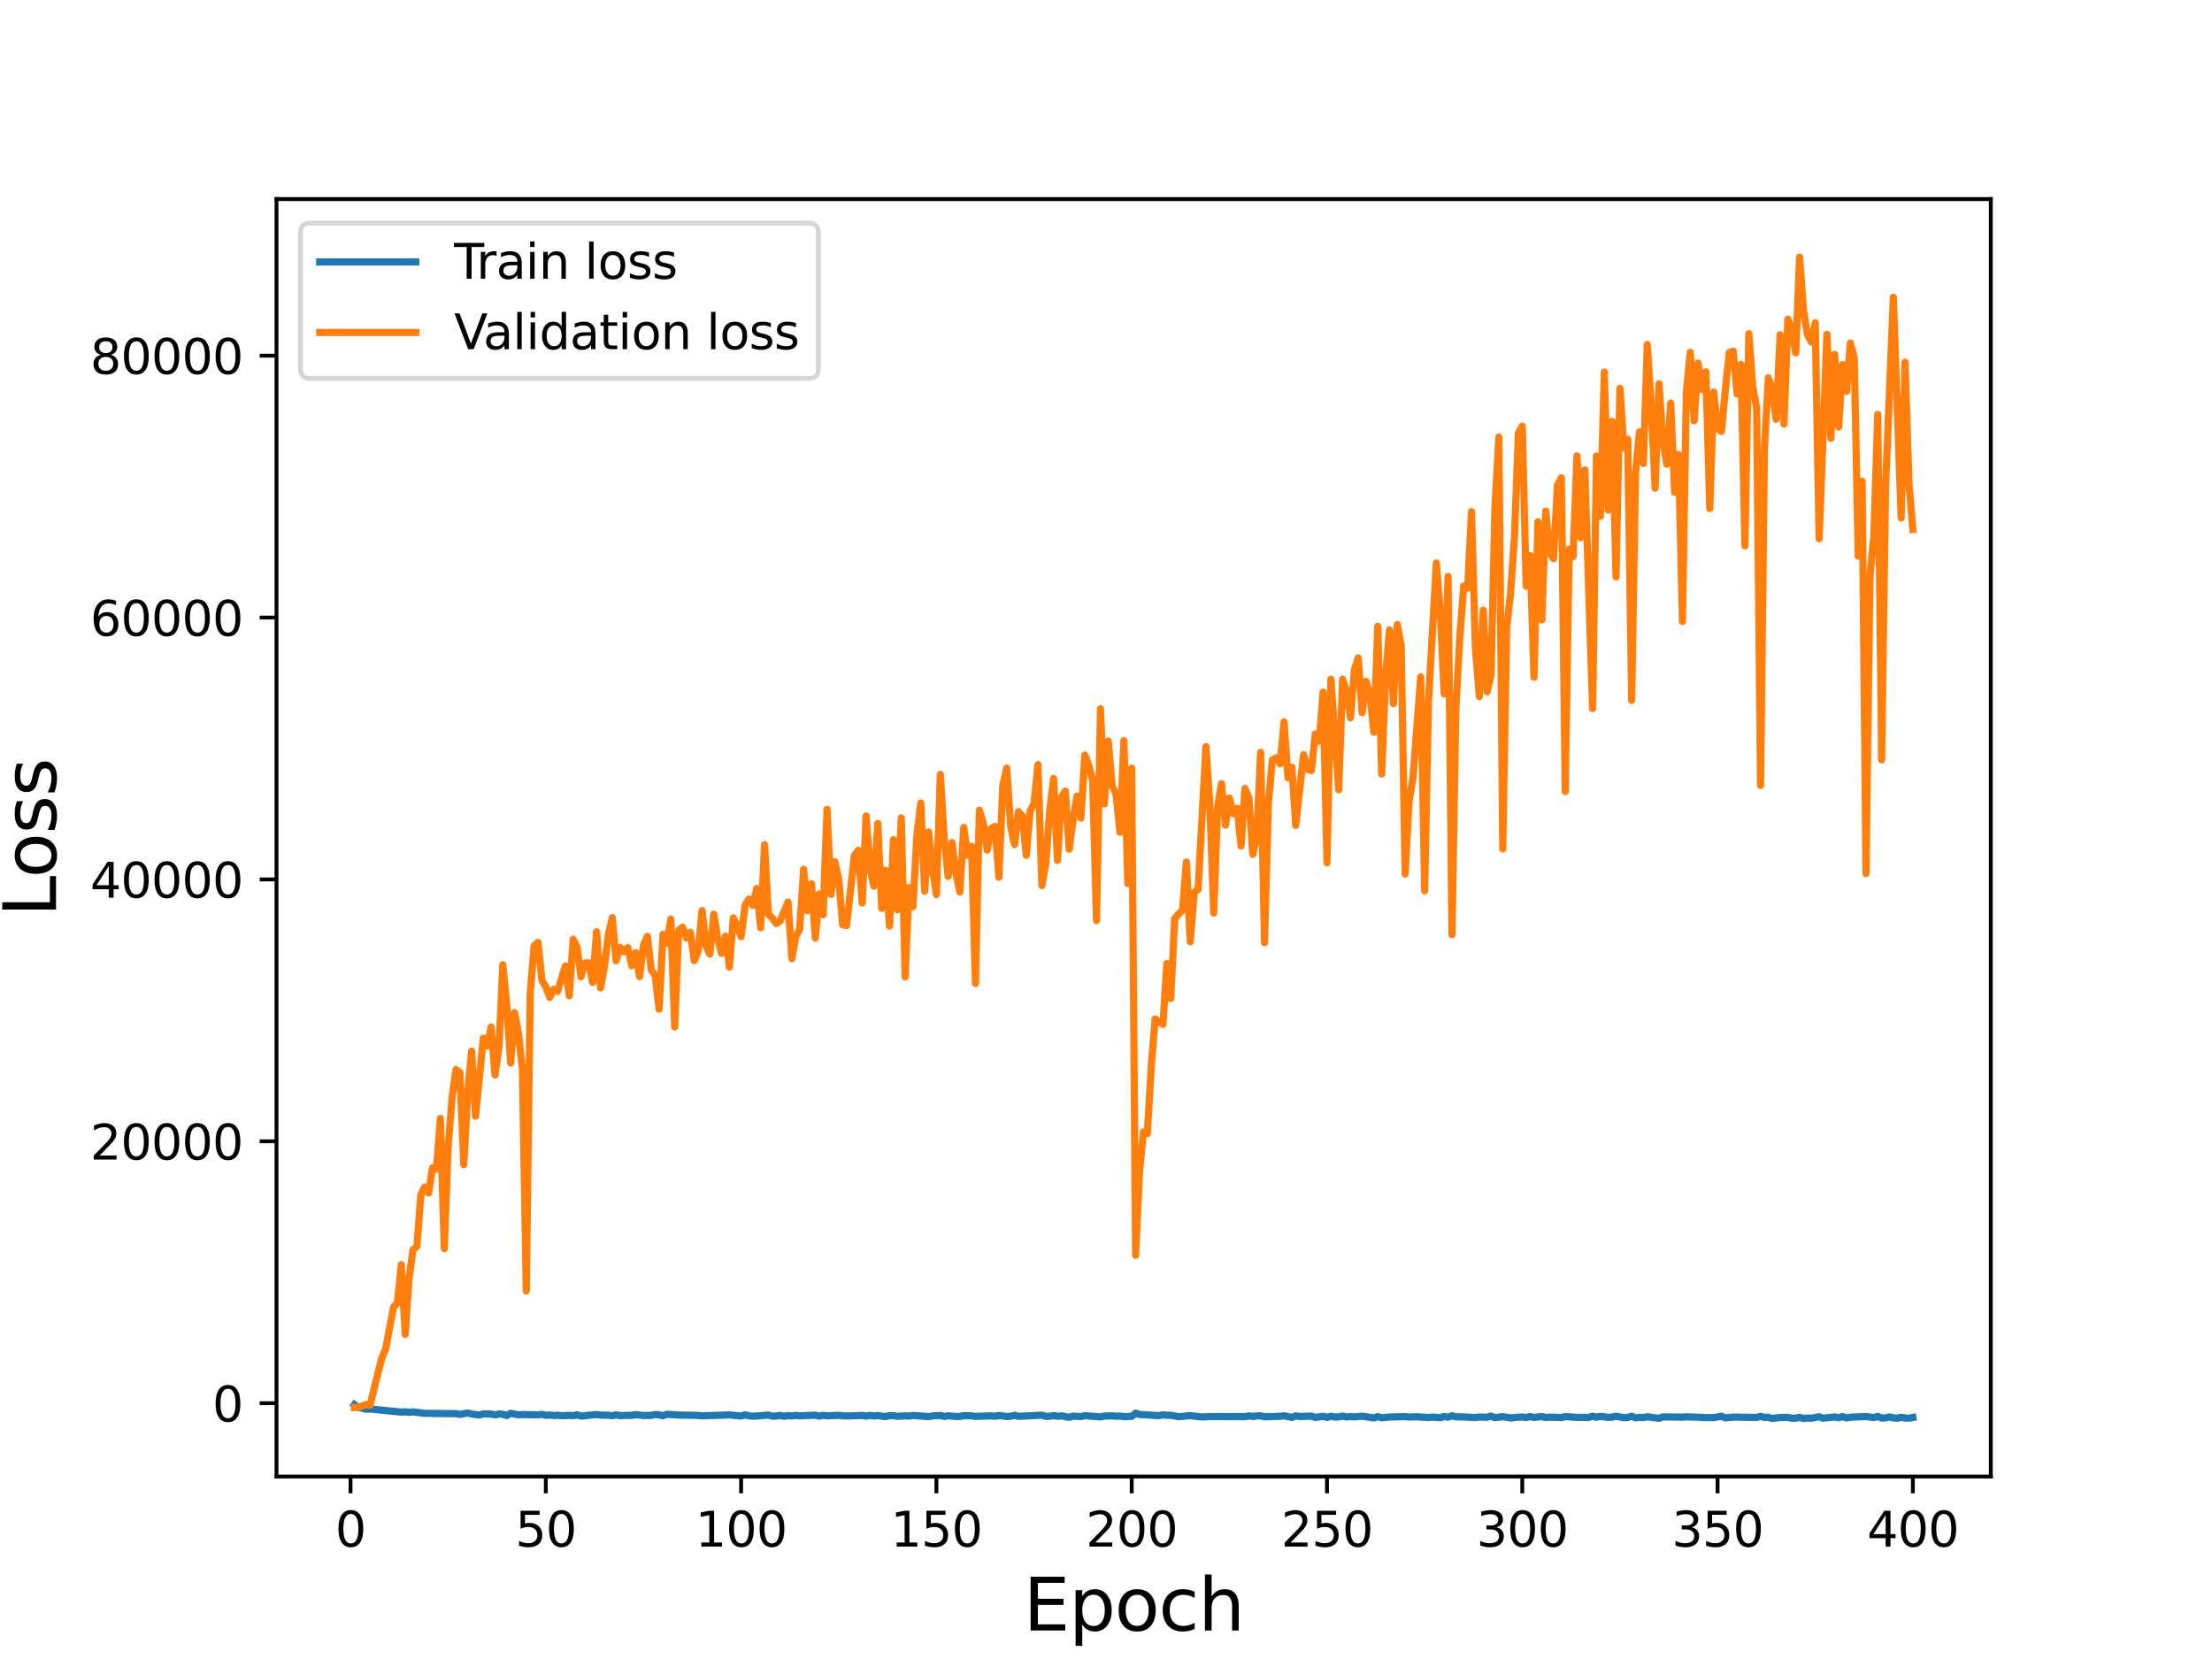<?xml version="1.0" encoding="utf-8" standalone="no"?>
<!DOCTYPE svg PUBLIC "-//W3C//DTD SVG 1.1//EN"
  "http://www.w3.org/Graphics/SVG/1.1/DTD/svg11.dtd">
<svg height="345.6pt" version="1.1" viewBox="0 0 460.8 345.6" width="460.8pt" xmlns="http://www.w3.org/2000/svg" xmlns:xlink="http://www.w3.org/1999/xlink">
 <defs>
  <style type="text/css">*{stroke-linecap:butt;stroke-linejoin:round;}</style>
 </defs>
 <g id="figure_1">
  <g id="patch_1">
   <path d="M 0 345.6 
L 460.8 345.6 
L 460.8 0 
L 0 0 
z
" style="fill:#ffffff;"/>
  </g>
  <g id="axes_1">
   <g id="patch_2">
    <path d="M 57.6 307.584 
L 414.72 307.584 
L 414.72 41.472 
L 57.6 41.472 
z
" style="fill:#ffffff;"/>
   </g>
   <g id="matplotlib.axis_1">
    <g id="xtick_1">
     <g id="line2d_1">
      <defs>
       <path d="M 0 0 
L 0 3.5 
" id="m840929186b" style="stroke:#000000;stroke-width:0.8;"/>
      </defs>
      <g>
       <use style="stroke:#000000;stroke-width:0.8;" x="73.019" xlink:href="#m840929186b" y="307.584"/>
      </g>
     </g>
     <g id="text_1">
      <!-- 0 -->
      <g transform="translate(69.838 322.182)scale(0.1 -0.1)">
       <defs>
        <path d="M 2034 4250 
Q 1547 4250 1301 3770 
Q 1056 3291 1056 2328 
Q 1056 1369 1301 889 
Q 1547 409 2034 409 
Q 2525 409 2770 889 
Q 3016 1369 3016 2328 
Q 3016 3291 2770 3770 
Q 2525 4250 2034 4250 
z
M 2034 4750 
Q 2819 4750 3233 4129 
Q 3647 3509 3647 2328 
Q 3647 1150 3233 529 
Q 2819 -91 2034 -91 
Q 1250 -91 836 529 
Q 422 1150 422 2328 
Q 422 3509 836 4129 
Q 1250 4750 2034 4750 
z
" id="DejaVuSans-30" transform="scale(0.016)"/>
       </defs>
       <use xlink:href="#DejaVuSans-30"/>
      </g>
     </g>
    </g>
    <g id="xtick_2">
     <g id="line2d_2">
      <g>
       <use style="stroke:#000000;stroke-width:0.8;" x="113.703" xlink:href="#m840929186b" y="307.584"/>
      </g>
     </g>
     <g id="text_2">
      <!-- 50 -->
      <g transform="translate(107.34 322.182)scale(0.1 -0.1)">
       <defs>
        <path d="M 691 4666 
L 3169 4666 
L 3169 4134 
L 1269 4134 
L 1269 2991 
Q 1406 3038 1543 3061 
Q 1681 3084 1819 3084 
Q 2600 3084 3056 2656 
Q 3513 2228 3513 1497 
Q 3513 744 3044 326 
Q 2575 -91 1722 -91 
Q 1428 -91 1123 -41 
Q 819 9 494 109 
L 494 744 
Q 775 591 1075 516 
Q 1375 441 1709 441 
Q 2250 441 2565 725 
Q 2881 1009 2881 1497 
Q 2881 1984 2565 2268 
Q 2250 2553 1709 2553 
Q 1456 2553 1204 2497 
Q 953 2441 691 2322 
L 691 4666 
z
" id="DejaVuSans-35" transform="scale(0.016)"/>
       </defs>
       <use xlink:href="#DejaVuSans-35"/>
       <use x="63.623" xlink:href="#DejaVuSans-30"/>
      </g>
     </g>
    </g>
    <g id="xtick_3">
     <g id="line2d_3">
      <g>
       <use style="stroke:#000000;stroke-width:0.8;" x="154.386" xlink:href="#m840929186b" y="307.584"/>
      </g>
     </g>
     <g id="text_3">
      <!-- 100 -->
      <g transform="translate(144.842 322.182)scale(0.1 -0.1)">
       <defs>
        <path d="M 794 531 
L 1825 531 
L 1825 4091 
L 703 3866 
L 703 4441 
L 1819 4666 
L 2450 4666 
L 2450 531 
L 3481 531 
L 3481 0 
L 794 0 
L 794 531 
z
" id="DejaVuSans-31" transform="scale(0.016)"/>
       </defs>
       <use xlink:href="#DejaVuSans-31"/>
       <use x="63.623" xlink:href="#DejaVuSans-30"/>
       <use x="127.246" xlink:href="#DejaVuSans-30"/>
      </g>
     </g>
    </g>
    <g id="xtick_4">
     <g id="line2d_4">
      <g>
       <use style="stroke:#000000;stroke-width:0.8;" x="195.07" xlink:href="#m840929186b" y="307.584"/>
      </g>
     </g>
     <g id="text_4">
      <!-- 150 -->
      <g transform="translate(185.526 322.182)scale(0.1 -0.1)">
       <use xlink:href="#DejaVuSans-31"/>
       <use x="63.623" xlink:href="#DejaVuSans-35"/>
       <use x="127.246" xlink:href="#DejaVuSans-30"/>
      </g>
     </g>
    </g>
    <g id="xtick_5">
     <g id="line2d_5">
      <g>
       <use style="stroke:#000000;stroke-width:0.8;" x="235.753" xlink:href="#m840929186b" y="307.584"/>
      </g>
     </g>
     <g id="text_5">
      <!-- 200 -->
      <g transform="translate(226.209 322.182)scale(0.1 -0.1)">
       <defs>
        <path d="M 1228 531 
L 3431 531 
L 3431 0 
L 469 0 
L 469 531 
Q 828 903 1448 1529 
Q 2069 2156 2228 2338 
Q 2531 2678 2651 2914 
Q 2772 3150 2772 3378 
Q 2772 3750 2511 3984 
Q 2250 4219 1831 4219 
Q 1534 4219 1204 4116 
Q 875 4013 500 3803 
L 500 4441 
Q 881 4594 1212 4672 
Q 1544 4750 1819 4750 
Q 2544 4750 2975 4387 
Q 3406 4025 3406 3419 
Q 3406 3131 3298 2873 
Q 3191 2616 2906 2266 
Q 2828 2175 2409 1742 
Q 1991 1309 1228 531 
z
" id="DejaVuSans-32" transform="scale(0.016)"/>
       </defs>
       <use xlink:href="#DejaVuSans-32"/>
       <use x="63.623" xlink:href="#DejaVuSans-30"/>
       <use x="127.246" xlink:href="#DejaVuSans-30"/>
      </g>
     </g>
    </g>
    <g id="xtick_6">
     <g id="line2d_6">
      <g>
       <use style="stroke:#000000;stroke-width:0.8;" x="276.437" xlink:href="#m840929186b" y="307.584"/>
      </g>
     </g>
     <g id="text_6">
      <!-- 250 -->
      <g transform="translate(266.893 322.182)scale(0.1 -0.1)">
       <use xlink:href="#DejaVuSans-32"/>
       <use x="63.623" xlink:href="#DejaVuSans-35"/>
       <use x="127.246" xlink:href="#DejaVuSans-30"/>
      </g>
     </g>
    </g>
    <g id="xtick_7">
     <g id="line2d_7">
      <g>
       <use style="stroke:#000000;stroke-width:0.8;" x="317.12" xlink:href="#m840929186b" y="307.584"/>
      </g>
     </g>
     <g id="text_7">
      <!-- 300 -->
      <g transform="translate(307.576 322.182)scale(0.1 -0.1)">
       <defs>
        <path d="M 2597 2516 
Q 3050 2419 3304 2112 
Q 3559 1806 3559 1356 
Q 3559 666 3084 287 
Q 2609 -91 1734 -91 
Q 1441 -91 1130 -33 
Q 819 25 488 141 
L 488 750 
Q 750 597 1062 519 
Q 1375 441 1716 441 
Q 2309 441 2620 675 
Q 2931 909 2931 1356 
Q 2931 1769 2642 2001 
Q 2353 2234 1838 2234 
L 1294 2234 
L 1294 2753 
L 1863 2753 
Q 2328 2753 2575 2939 
Q 2822 3125 2822 3475 
Q 2822 3834 2567 4026 
Q 2313 4219 1838 4219 
Q 1578 4219 1281 4162 
Q 984 4106 628 3988 
L 628 4550 
Q 988 4650 1302 4700 
Q 1616 4750 1894 4750 
Q 2613 4750 3031 4423 
Q 3450 4097 3450 3541 
Q 3450 3153 3228 2886 
Q 3006 2619 2597 2516 
z
" id="DejaVuSans-33" transform="scale(0.016)"/>
       </defs>
       <use xlink:href="#DejaVuSans-33"/>
       <use x="63.623" xlink:href="#DejaVuSans-30"/>
       <use x="127.246" xlink:href="#DejaVuSans-30"/>
      </g>
     </g>
    </g>
    <g id="xtick_8">
     <g id="line2d_8">
      <g>
       <use style="stroke:#000000;stroke-width:0.8;" x="357.804" xlink:href="#m840929186b" y="307.584"/>
      </g>
     </g>
     <g id="text_8">
      <!-- 350 -->
      <g transform="translate(348.26 322.182)scale(0.1 -0.1)">
       <use xlink:href="#DejaVuSans-33"/>
       <use x="63.623" xlink:href="#DejaVuSans-35"/>
       <use x="127.246" xlink:href="#DejaVuSans-30"/>
      </g>
     </g>
    </g>
    <g id="xtick_9">
     <g id="line2d_9">
      <g>
       <use style="stroke:#000000;stroke-width:0.8;" x="398.487" xlink:href="#m840929186b" y="307.584"/>
      </g>
     </g>
     <g id="text_9">
      <!-- 400 -->
      <g transform="translate(388.944 322.182)scale(0.1 -0.1)">
       <defs>
        <path d="M 2419 4116 
L 825 1625 
L 2419 1625 
L 2419 4116 
z
M 2253 4666 
L 3047 4666 
L 3047 1625 
L 3713 1625 
L 3713 1100 
L 3047 1100 
L 3047 0 
L 2419 0 
L 2419 1100 
L 313 1100 
L 313 1709 
L 2253 4666 
z
" id="DejaVuSans-34" transform="scale(0.016)"/>
       </defs>
       <use xlink:href="#DejaVuSans-34"/>
       <use x="63.623" xlink:href="#DejaVuSans-30"/>
       <use x="127.246" xlink:href="#DejaVuSans-30"/>
      </g>
     </g>
    </g>
    <g id="text_10">
     <!-- Epoch -->
     <g transform="translate(213.194 339.66)scale(0.15 -0.15)">
      <defs>
       <path d="M 628 4666 
L 3578 4666 
L 3578 4134 
L 1259 4134 
L 1259 2753 
L 3481 2753 
L 3481 2222 
L 1259 2222 
L 1259 531 
L 3634 531 
L 3634 0 
L 628 0 
L 628 4666 
z
" id="DejaVuSans-45" transform="scale(0.016)"/>
       <path d="M 1159 525 
L 1159 -1331 
L 581 -1331 
L 581 3500 
L 1159 3500 
L 1159 2969 
Q 1341 3281 1617 3432 
Q 1894 3584 2278 3584 
Q 2916 3584 3314 3078 
Q 3713 2572 3713 1747 
Q 3713 922 3314 415 
Q 2916 -91 2278 -91 
Q 1894 -91 1617 61 
Q 1341 213 1159 525 
z
M 3116 1747 
Q 3116 2381 2855 2742 
Q 2594 3103 2138 3103 
Q 1681 3103 1420 2742 
Q 1159 2381 1159 1747 
Q 1159 1113 1420 752 
Q 1681 391 2138 391 
Q 2594 391 2855 752 
Q 3116 1113 3116 1747 
z
" id="DejaVuSans-70" transform="scale(0.016)"/>
       <path d="M 1959 3097 
Q 1497 3097 1228 2736 
Q 959 2375 959 1747 
Q 959 1119 1226 758 
Q 1494 397 1959 397 
Q 2419 397 2687 759 
Q 2956 1122 2956 1747 
Q 2956 2369 2687 2733 
Q 2419 3097 1959 3097 
z
M 1959 3584 
Q 2709 3584 3137 3096 
Q 3566 2609 3566 1747 
Q 3566 888 3137 398 
Q 2709 -91 1959 -91 
Q 1206 -91 779 398 
Q 353 888 353 1747 
Q 353 2609 779 3096 
Q 1206 3584 1959 3584 
z
" id="DejaVuSans-6f" transform="scale(0.016)"/>
       <path d="M 3122 3366 
L 3122 2828 
Q 2878 2963 2633 3030 
Q 2388 3097 2138 3097 
Q 1578 3097 1268 2742 
Q 959 2388 959 1747 
Q 959 1106 1268 751 
Q 1578 397 2138 397 
Q 2388 397 2633 464 
Q 2878 531 3122 666 
L 3122 134 
Q 2881 22 2623 -34 
Q 2366 -91 2075 -91 
Q 1284 -91 818 406 
Q 353 903 353 1747 
Q 353 2603 823 3093 
Q 1294 3584 2113 3584 
Q 2378 3584 2631 3529 
Q 2884 3475 3122 3366 
z
" id="DejaVuSans-63" transform="scale(0.016)"/>
       <path d="M 3513 2113 
L 3513 0 
L 2938 0 
L 2938 2094 
Q 2938 2591 2744 2837 
Q 2550 3084 2163 3084 
Q 1697 3084 1428 2787 
Q 1159 2491 1159 1978 
L 1159 0 
L 581 0 
L 581 4863 
L 1159 4863 
L 1159 2956 
Q 1366 3272 1645 3428 
Q 1925 3584 2291 3584 
Q 2894 3584 3203 3211 
Q 3513 2838 3513 2113 
z
" id="DejaVuSans-68" transform="scale(0.016)"/>
      </defs>
      <use xlink:href="#DejaVuSans-45"/>
      <use x="63.184" xlink:href="#DejaVuSans-70"/>
      <use x="126.66" xlink:href="#DejaVuSans-6f"/>
      <use x="187.842" xlink:href="#DejaVuSans-63"/>
      <use x="242.822" xlink:href="#DejaVuSans-68"/>
     </g>
    </g>
   </g>
   <g id="matplotlib.axis_2">
    <g id="ytick_1">
     <g id="line2d_10">
      <defs>
       <path d="M 0 0 
L -3.5 0 
" id="m703a0b621f" style="stroke:#000000;stroke-width:0.8;"/>
      </defs>
      <g>
       <use style="stroke:#000000;stroke-width:0.8;" x="57.6" xlink:href="#m703a0b621f" y="292.313"/>
      </g>
     </g>
     <g id="text_11">
      <!-- 0 -->
      <g transform="translate(44.237 296.113)scale(0.1 -0.1)">
       <use xlink:href="#DejaVuSans-30"/>
      </g>
     </g>
    </g>
    <g id="ytick_2">
     <g id="line2d_11">
      <g>
       <use style="stroke:#000000;stroke-width:0.8;" x="57.6" xlink:href="#m703a0b621f" y="237.758"/>
      </g>
     </g>
     <g id="text_12">
      <!-- 20000 -->
      <g transform="translate(18.788 241.557)scale(0.1 -0.1)">
       <use xlink:href="#DejaVuSans-32"/>
       <use x="63.623" xlink:href="#DejaVuSans-30"/>
       <use x="127.246" xlink:href="#DejaVuSans-30"/>
       <use x="190.869" xlink:href="#DejaVuSans-30"/>
       <use x="254.492" xlink:href="#DejaVuSans-30"/>
      </g>
     </g>
    </g>
    <g id="ytick_3">
     <g id="line2d_12">
      <g>
       <use style="stroke:#000000;stroke-width:0.8;" x="57.6" xlink:href="#m703a0b621f" y="183.202"/>
      </g>
     </g>
     <g id="text_13">
      <!-- 40000 -->
      <g transform="translate(18.788 187.001)scale(0.1 -0.1)">
       <use xlink:href="#DejaVuSans-34"/>
       <use x="63.623" xlink:href="#DejaVuSans-30"/>
       <use x="127.246" xlink:href="#DejaVuSans-30"/>
       <use x="190.869" xlink:href="#DejaVuSans-30"/>
       <use x="254.492" xlink:href="#DejaVuSans-30"/>
      </g>
     </g>
    </g>
    <g id="ytick_4">
     <g id="line2d_13">
      <g>
       <use style="stroke:#000000;stroke-width:0.8;" x="57.6" xlink:href="#m703a0b621f" y="128.647"/>
      </g>
     </g>
     <g id="text_14">
      <!-- 60000 -->
      <g transform="translate(18.788 132.446)scale(0.1 -0.1)">
       <defs>
        <path d="M 2113 2584 
Q 1688 2584 1439 2293 
Q 1191 2003 1191 1497 
Q 1191 994 1439 701 
Q 1688 409 2113 409 
Q 2538 409 2786 701 
Q 3034 994 3034 1497 
Q 3034 2003 2786 2293 
Q 2538 2584 2113 2584 
z
M 3366 4563 
L 3366 3988 
Q 3128 4100 2886 4159 
Q 2644 4219 2406 4219 
Q 1781 4219 1451 3797 
Q 1122 3375 1075 2522 
Q 1259 2794 1537 2939 
Q 1816 3084 2150 3084 
Q 2853 3084 3261 2657 
Q 3669 2231 3669 1497 
Q 3669 778 3244 343 
Q 2819 -91 2113 -91 
Q 1303 -91 875 529 
Q 447 1150 447 2328 
Q 447 3434 972 4092 
Q 1497 4750 2381 4750 
Q 2619 4750 2861 4703 
Q 3103 4656 3366 4563 
z
" id="DejaVuSans-36" transform="scale(0.016)"/>
       </defs>
       <use xlink:href="#DejaVuSans-36"/>
       <use x="63.623" xlink:href="#DejaVuSans-30"/>
       <use x="127.246" xlink:href="#DejaVuSans-30"/>
       <use x="190.869" xlink:href="#DejaVuSans-30"/>
       <use x="254.492" xlink:href="#DejaVuSans-30"/>
      </g>
     </g>
    </g>
    <g id="ytick_5">
     <g id="line2d_14">
      <g>
       <use style="stroke:#000000;stroke-width:0.8;" x="57.6" xlink:href="#m703a0b621f" y="74.091"/>
      </g>
     </g>
     <g id="text_15">
      <!-- 80000 -->
      <g transform="translate(18.788 77.89)scale(0.1 -0.1)">
       <defs>
        <path d="M 2034 2216 
Q 1584 2216 1326 1975 
Q 1069 1734 1069 1313 
Q 1069 891 1326 650 
Q 1584 409 2034 409 
Q 2484 409 2743 651 
Q 3003 894 3003 1313 
Q 3003 1734 2745 1975 
Q 2488 2216 2034 2216 
z
M 1403 2484 
Q 997 2584 770 2862 
Q 544 3141 544 3541 
Q 544 4100 942 4425 
Q 1341 4750 2034 4750 
Q 2731 4750 3128 4425 
Q 3525 4100 3525 3541 
Q 3525 3141 3298 2862 
Q 3072 2584 2669 2484 
Q 3125 2378 3379 2068 
Q 3634 1759 3634 1313 
Q 3634 634 3220 271 
Q 2806 -91 2034 -91 
Q 1263 -91 848 271 
Q 434 634 434 1313 
Q 434 1759 690 2068 
Q 947 2378 1403 2484 
z
M 1172 3481 
Q 1172 3119 1398 2916 
Q 1625 2713 2034 2713 
Q 2441 2713 2670 2916 
Q 2900 3119 2900 3481 
Q 2900 3844 2670 4047 
Q 2441 4250 2034 4250 
Q 1625 4250 1398 4047 
Q 1172 3844 1172 3481 
z
" id="DejaVuSans-38" transform="scale(0.016)"/>
       </defs>
       <use xlink:href="#DejaVuSans-38"/>
       <use x="63.623" xlink:href="#DejaVuSans-30"/>
       <use x="127.246" xlink:href="#DejaVuSans-30"/>
       <use x="190.869" xlink:href="#DejaVuSans-30"/>
       <use x="254.492" xlink:href="#DejaVuSans-30"/>
      </g>
     </g>
    </g>
    <g id="text_16">
     <!-- Loss -->
     <g transform="translate(11.668 190.979)rotate(-90)scale(0.15 -0.15)">
      <defs>
       <path d="M 628 4666 
L 1259 4666 
L 1259 531 
L 3531 531 
L 3531 0 
L 628 0 
L 628 4666 
z
" id="DejaVuSans-4c" transform="scale(0.016)"/>
       <path d="M 2834 3397 
L 2834 2853 
Q 2591 2978 2328 3040 
Q 2066 3103 1784 3103 
Q 1356 3103 1142 2972 
Q 928 2841 928 2578 
Q 928 2378 1081 2264 
Q 1234 2150 1697 2047 
L 1894 2003 
Q 2506 1872 2764 1633 
Q 3022 1394 3022 966 
Q 3022 478 2636 193 
Q 2250 -91 1575 -91 
Q 1294 -91 989 -36 
Q 684 19 347 128 
L 347 722 
Q 666 556 975 473 
Q 1284 391 1588 391 
Q 1994 391 2212 530 
Q 2431 669 2431 922 
Q 2431 1156 2273 1281 
Q 2116 1406 1581 1522 
L 1381 1569 
Q 847 1681 609 1914 
Q 372 2147 372 2553 
Q 372 3047 722 3315 
Q 1072 3584 1716 3584 
Q 2034 3584 2315 3537 
Q 2597 3491 2834 3397 
z
" id="DejaVuSans-73" transform="scale(0.016)"/>
      </defs>
      <use xlink:href="#DejaVuSans-4c"/>
      <use x="53.963" xlink:href="#DejaVuSans-6f"/>
      <use x="115.145" xlink:href="#DejaVuSans-73"/>
      <use x="167.244" xlink:href="#DejaVuSans-73"/>
     </g>
    </g>
   </g>
   <g id="line2d_15">
    <path clip-path="url(#p4e356e2d6c)" d="M 73.833 292.617 
L 74.646 293.209 
L 76.274 293.558 
L 77.087 293.515 
L 83.597 294.169 
L 84.41 294.098 
L 85.224 294.222 
L 86.038 294.126 
L 88.479 294.422 
L 94.988 294.496 
L 95.802 294.641 
L 97.429 294.348 
L 98.243 294.567 
L 99.87 294.776 
L 100.684 294.53 
L 102.311 294.56 
L 103.125 294.753 
L 103.939 294.563 
L 104.752 294.626 
L 105.566 294.886 
L 106.38 294.416 
L 108.007 294.741 
L 108.821 294.671 
L 112.075 294.741 
L 112.889 294.625 
L 113.703 294.843 
L 114.516 294.772 
L 115.33 294.885 
L 116.144 294.807 
L 116.957 294.92 
L 118.585 294.846 
L 119.398 294.904 
L 120.212 294.737 
L 121.026 295.01 
L 122.653 294.828 
L 124.28 294.668 
L 125.094 294.789 
L 126.721 294.82 
L 127.535 294.92 
L 128.349 294.727 
L 129.162 294.896 
L 131.603 294.831 
L 132.417 294.684 
L 134.044 294.881 
L 135.672 294.84 
L 136.485 294.676 
L 137.299 294.742 
L 138.113 294.926 
L 138.926 294.61 
L 141.367 294.785 
L 145.436 294.851 
L 146.249 294.944 
L 151.945 294.749 
L 154.386 294.99 
L 155.2 294.739 
L 156.013 294.944 
L 156.827 295.031 
L 160.082 294.783 
L 160.895 295.031 
L 161.709 294.991 
L 162.523 294.837 
L 163.336 295.047 
L 164.15 294.909 
L 164.964 294.968 
L 165.777 294.851 
L 166.591 294.941 
L 169.846 294.808 
L 170.66 295.014 
L 171.473 294.811 
L 172.287 294.949 
L 174.728 294.838 
L 175.542 294.947 
L 177.169 294.968 
L 178.796 294.901 
L 179.61 294.853 
L 180.424 295.015 
L 181.237 294.836 
L 182.051 294.986 
L 182.865 294.891 
L 184.492 295.112 
L 185.306 294.89 
L 186.119 294.911 
L 186.933 295.046 
L 188.56 294.945 
L 189.374 294.998 
L 190.188 294.864 
L 193.442 295.095 
L 194.256 294.968 
L 195.883 294.872 
L 196.697 295.082 
L 197.511 294.943 
L 199.138 295.074 
L 199.952 295.066 
L 200.765 294.901 
L 202.393 294.952 
L 203.206 295.064 
L 206.461 294.945 
L 207.275 295.04 
L 208.088 294.864 
L 209.716 295.092 
L 210.529 295.04 
L 211.343 294.819 
L 212.157 295.055 
L 217.039 294.804 
L 217.852 295.059 
L 218.666 295.034 
L 219.48 294.885 
L 220.293 295.048 
L 221.107 294.944 
L 222.734 295.247 
L 223.548 295 
L 225.175 295.1 
L 225.989 294.903 
L 229.244 295.169 
L 230.057 294.994 
L 231.685 294.938 
L 232.498 295.04 
L 233.312 294.983 
L 234.126 295.119 
L 235.753 295.049 
L 236.567 294.393 
L 237.381 294.666 
L 240.635 294.849 
L 241.449 294.906 
L 242.263 294.714 
L 243.076 294.829 
L 243.89 294.823 
L 245.517 295.124 
L 247.958 294.901 
L 250.399 295.183 
L 252.027 295.092 
L 259.35 295.116 
L 260.163 294.956 
L 260.977 295.084 
L 261.791 294.958 
L 262.604 294.952 
L 263.418 295.15 
L 266.673 295.036 
L 267.486 294.94 
L 269.114 295.265 
L 269.927 294.951 
L 270.741 295.085 
L 273.182 294.997 
L 273.996 295.27 
L 275.623 295.053 
L 276.437 295.265 
L 277.25 295.033 
L 278.064 295.19 
L 278.878 295.175 
L 279.691 294.99 
L 280.505 295.193 
L 281.319 295.091 
L 282.132 295.161 
L 283.76 295.02 
L 286.201 295.374 
L 287.014 295.106 
L 287.828 295.352 
L 289.455 295.186 
L 292.71 295.102 
L 293.524 295.204 
L 295.151 295.132 
L 297.592 295.296 
L 298.406 295.205 
L 300.033 295.335 
L 300.847 295.083 
L 301.66 295.225 
L 302.474 294.939 
L 303.288 295.151 
L 304.915 295.168 
L 307.356 295.299 
L 308.17 295.184 
L 309.797 295.248 
L 310.611 294.995 
L 311.425 295.322 
L 313.052 295.112 
L 314.679 295.385 
L 316.307 295.223 
L 317.12 295.182 
L 317.934 295.3 
L 318.748 295.1 
L 319.561 295.281 
L 321.189 295.089 
L 322.002 295.294 
L 322.816 295.202 
L 325.257 295.304 
L 326.071 295.097 
L 328.512 295.265 
L 330.953 295.276 
L 331.766 295.015 
L 332.58 295.239 
L 333.394 295.044 
L 335.021 295.263 
L 335.835 295.211 
L 336.648 295.016 
L 338.276 295.328 
L 339.089 295.291 
L 339.903 295.037 
L 340.717 295.371 
L 341.53 295.26 
L 342.344 295.303 
L 343.158 295.131 
L 345.599 295.459 
L 346.412 295.167 
L 350.481 295.215 
L 351.294 295.148 
L 353.735 295.239 
L 355.363 295.303 
L 356.99 295.313 
L 358.617 295.034 
L 359.431 295.37 
L 361.058 295.202 
L 365.94 295.276 
L 366.754 295.046 
L 367.568 295.269 
L 368.381 295.248 
L 369.195 295.488 
L 370.822 295.281 
L 372.45 295.265 
L 373.263 295.437 
L 374.077 295.433 
L 374.891 295.26 
L 375.704 295.484 
L 376.518 295.404 
L 377.332 295.443 
L 378.959 295.133 
L 379.773 295.434 
L 382.214 295.169 
L 383.028 295.345 
L 383.841 295.11 
L 384.655 295.384 
L 385.469 295.23 
L 387.096 295.158 
L 388.723 295.093 
L 390.351 295.299 
L 391.164 295.06 
L 391.978 295.405 
L 392.792 295.36 
L 393.605 295.161 
L 394.419 295.37 
L 395.233 295.445 
L 396.046 295.235 
L 396.86 295.393 
L 397.674 295.434 
L 398.487 295.286 
L 398.487 295.286 
" style="fill:none;stroke:#1f77b4;stroke-linecap:square;stroke-width:1.5;"/>
   </g>
   <g id="line2d_16">
    <path clip-path="url(#p4e356e2d6c)" d="M 73.833 293.199 
L 74.646 293.201 
L 76.274 292.564 
L 77.087 292.742 
L 78.715 286.121 
L 79.528 282.953 
L 80.342 280.968 
L 81.969 272.353 
L 82.783 271.404 
L 83.597 263.469 
L 84.41 277.994 
L 85.224 266.178 
L 86.038 260.36 
L 86.851 259.626 
L 87.665 248.904 
L 88.479 247.271 
L 89.292 248.524 
L 90.106 243.258 
L 90.92 243.554 
L 91.733 232.991 
L 92.547 260.117 
L 93.361 238.77 
L 94.174 228.71 
L 94.988 222.824 
L 95.802 223.415 
L 96.616 242.633 
L 97.429 227.52 
L 98.243 218.972 
L 99.057 232.527 
L 100.684 216.281 
L 101.498 217.912 
L 102.311 213.945 
L 103.125 223.933 
L 103.939 218.239 
L 104.752 200.972 
L 105.566 209.334 
L 106.38 221.44 
L 107.193 210.936 
L 108.007 215.365 
L 108.821 222.625 
L 109.634 268.924 
L 110.448 207.132 
L 111.262 197.03 
L 112.075 196.332 
L 112.889 204.233 
L 113.703 205.575 
L 114.516 207.777 
L 115.33 206.091 
L 116.144 206.505 
L 117.771 201.23 
L 118.585 207.436 
L 119.398 195.656 
L 120.212 197.324 
L 121.026 203.484 
L 121.839 200.608 
L 122.653 200.596 
L 123.467 204.655 
L 124.28 194.098 
L 125.094 205.826 
L 125.908 201.427 
L 126.721 194.827 
L 127.535 191.148 
L 128.349 200.134 
L 129.162 197.344 
L 129.976 198.279 
L 130.79 197.4 
L 131.603 201.19 
L 132.417 198.444 
L 133.231 203.441 
L 134.044 196.906 
L 134.858 195.058 
L 135.672 202.018 
L 136.485 203.236 
L 137.299 210.239 
L 138.113 194.644 
L 138.926 196.482 
L 139.74 191.473 
L 140.554 213.929 
L 141.367 193.827 
L 142.181 193.143 
L 142.995 195.397 
L 143.808 194.204 
L 144.622 200.119 
L 145.436 198.146 
L 146.249 189.677 
L 147.063 197.033 
L 147.877 198.745 
L 148.69 190.46 
L 149.504 195.419 
L 150.318 198.606 
L 151.131 195.029 
L 151.945 201.454 
L 152.759 191.207 
L 153.572 192.963 
L 154.386 195.135 
L 155.2 188.599 
L 156.013 187.289 
L 156.827 188.604 
L 157.641 185.09 
L 158.454 193.274 
L 159.268 175.968 
L 160.082 190.467 
L 160.895 191.264 
L 161.709 192.402 
L 162.523 191.835 
L 164.15 187.9 
L 164.964 199.68 
L 165.777 195.106 
L 166.591 193.564 
L 167.405 181.095 
L 168.219 189.721 
L 169.032 184.083 
L 169.846 195.423 
L 170.66 186.225 
L 171.473 190.558 
L 172.287 168.592 
L 173.101 186.322 
L 173.914 179.52 
L 174.728 183.224 
L 175.542 192.659 
L 176.355 192.807 
L 177.983 178.212 
L 178.796 177.141 
L 179.61 188.118 
L 180.424 169.985 
L 181.237 180.929 
L 182.051 184.602 
L 182.865 171.556 
L 183.678 189.228 
L 184.492 181.304 
L 185.306 192.913 
L 186.119 174.914 
L 186.933 189.522 
L 187.747 170.39 
L 188.56 203.519 
L 189.374 184.899 
L 190.188 188.866 
L 191.001 174.077 
L 191.815 167.284 
L 192.629 185.653 
L 193.442 173.317 
L 194.256 181.079 
L 195.07 186.349 
L 195.883 161.322 
L 196.697 174.704 
L 197.511 182.572 
L 198.324 175.528 
L 199.138 182.018 
L 199.952 185.822 
L 200.765 172.356 
L 201.579 178.208 
L 202.393 176.305 
L 203.206 204.879 
L 204.02 168.776 
L 204.834 171.436 
L 205.647 177.096 
L 206.461 172.608 
L 207.275 172.146 
L 208.088 182.751 
L 208.902 163.685 
L 209.716 160.009 
L 210.529 172.015 
L 211.343 175.906 
L 212.157 169.091 
L 212.97 170.021 
L 213.784 178.168 
L 214.598 168.932 
L 215.411 167.367 
L 216.225 159.287 
L 217.039 184.481 
L 217.852 179.967 
L 218.666 168.919 
L 219.48 162.18 
L 220.293 179.233 
L 221.107 166.075 
L 221.921 164.788 
L 222.734 176.908 
L 223.548 170.754 
L 224.362 165.835 
L 225.175 170.429 
L 225.989 157.295 
L 226.803 159.394 
L 227.616 162.619 
L 228.43 191.78 
L 229.244 147.652 
L 230.057 167.478 
L 230.871 154.362 
L 231.685 163.69 
L 232.498 165.51 
L 233.312 173.398 
L 234.126 154.31 
L 234.939 184.072 
L 235.753 160.027 
L 236.567 261.496 
L 237.381 243.949 
L 238.194 235.807 
L 239.008 236.143 
L 239.822 222.216 
L 240.635 212.268 
L 241.449 212.912 
L 242.263 213.398 
L 243.076 200.718 
L 243.89 208.011 
L 244.704 191.388 
L 245.517 190.414 
L 246.331 189.629 
L 247.145 179.59 
L 247.958 196.191 
L 248.772 185.887 
L 249.586 185.286 
L 251.213 155.539 
L 252.027 167.494 
L 252.84 190.203 
L 253.654 167.947 
L 254.468 163.242 
L 255.281 171.893 
L 256.095 166.241 
L 256.909 169.522 
L 257.722 168.379 
L 258.536 176.247 
L 259.35 164.243 
L 260.163 166.271 
L 260.977 177.984 
L 261.791 174.527 
L 262.604 156.727 
L 263.418 196.371 
L 264.232 167.42 
L 265.045 158.377 
L 265.859 157.87 
L 266.673 159.131 
L 267.486 150.42 
L 268.3 162.047 
L 269.114 159.824 
L 269.927 171.945 
L 271.555 157.223 
L 272.368 160.261 
L 273.182 160.53 
L 273.996 152.897 
L 274.809 154.427 
L 275.623 144.176 
L 276.437 179.737 
L 277.25 141.501 
L 278.878 164.532 
L 279.691 141.473 
L 280.505 144.05 
L 281.319 149.527 
L 282.132 139.656 
L 282.946 137.039 
L 283.76 148.451 
L 284.573 141.941 
L 285.387 144.798 
L 286.201 152.542 
L 287.014 130.471 
L 287.828 161.233 
L 288.642 140.923 
L 289.455 131.218 
L 290.269 146.567 
L 291.083 130.102 
L 291.896 134.54 
L 292.71 182.072 
L 293.524 166.996 
L 294.337 162.082 
L 295.965 141.001 
L 296.778 185.563 
L 297.592 145.81 
L 299.219 117.29 
L 300.033 127.486 
L 300.847 144.553 
L 301.66 120.09 
L 302.474 194.708 
L 303.288 147.426 
L 304.101 132.765 
L 304.915 122.079 
L 305.729 122.515 
L 306.543 106.564 
L 307.356 135.044 
L 308.17 145.104 
L 308.984 127.134 
L 309.797 144.148 
L 310.611 140.635 
L 311.425 105.788 
L 312.238 91.038 
L 313.052 176.857 
L 313.866 130.886 
L 314.679 123.455 
L 315.493 111.84 
L 316.307 90.196 
L 317.12 88.783 
L 317.934 122.139 
L 318.748 115.756 
L 319.561 141.097 
L 320.375 108.704 
L 321.189 129.152 
L 322.002 106.479 
L 322.816 115.133 
L 323.63 116.379 
L 324.443 101.055 
L 325.257 99.528 
L 326.071 164.897 
L 326.884 114.375 
L 327.698 115.979 
L 328.512 94.956 
L 329.325 112.015 
L 330.139 97.887 
L 331.766 147.64 
L 332.58 95.001 
L 333.394 107.548 
L 334.207 77.495 
L 335.021 106.262 
L 335.835 87.775 
L 336.648 120.186 
L 337.462 80.887 
L 338.276 93.263 
L 339.089 91.497 
L 339.903 145.905 
L 340.717 98.39 
L 341.53 89.971 
L 342.344 96.545 
L 343.158 71.786 
L 343.971 84.318 
L 344.785 101.694 
L 345.599 79.956 
L 346.412 91.916 
L 347.226 96.709 
L 348.04 83.962 
L 348.853 102.567 
L 349.667 94.696 
L 350.481 129.449 
L 351.294 81.666 
L 352.108 73.392 
L 352.922 87.65 
L 353.735 75.631 
L 354.549 81.165 
L 355.363 77.462 
L 356.176 105.957 
L 356.99 81.653 
L 357.804 89.239 
L 358.617 89.894 
L 359.431 81.064 
L 360.245 73.446 
L 361.058 73.166 
L 361.872 82.075 
L 362.686 75.928 
L 363.499 113.718 
L 364.313 69.508 
L 365.127 80.611 
L 365.94 85.042 
L 366.754 163.621 
L 367.568 93.198 
L 368.381 78.711 
L 369.195 81.086 
L 370.009 87.362 
L 370.822 69.728 
L 371.636 88.329 
L 372.45 66.516 
L 373.263 68.494 
L 374.077 73.519 
L 374.891 53.568 
L 375.704 64.722 
L 376.518 69.679 
L 377.332 71.241 
L 378.146 67.247 
L 378.959 112.215 
L 380.587 69.66 
L 381.4 91.285 
L 382.214 73.821 
L 383.028 88.956 
L 383.841 75.953 
L 384.655 81.545 
L 385.469 71.444 
L 386.282 74.591 
L 387.096 115.851 
L 387.91 100.265 
L 388.723 181.934 
L 389.537 120.088 
L 390.351 111.62 
L 391.164 86.321 
L 391.978 158.276 
L 392.792 101.651 
L 394.419 61.93 
L 396.046 107.924 
L 396.86 75.478 
L 397.674 100.85 
L 398.487 110.292 
L 398.487 110.292 
" style="fill:none;stroke:#ff7f0e;stroke-linecap:square;stroke-width:1.5;"/>
   </g>
   <g id="patch_3">
    <path d="M 57.6 307.584 
L 57.6 41.472 
" style="fill:none;stroke:#000000;stroke-linecap:square;stroke-linejoin:miter;stroke-width:0.8;"/>
   </g>
   <g id="patch_4">
    <path d="M 414.72 307.584 
L 414.72 41.472 
" style="fill:none;stroke:#000000;stroke-linecap:square;stroke-linejoin:miter;stroke-width:0.8;"/>
   </g>
   <g id="patch_5">
    <path d="M 57.6 307.584 
L 414.72 307.584 
" style="fill:none;stroke:#000000;stroke-linecap:square;stroke-linejoin:miter;stroke-width:0.8;"/>
   </g>
   <g id="patch_6">
    <path d="M 57.6 41.472 
L 414.72 41.472 
" style="fill:none;stroke:#000000;stroke-linecap:square;stroke-linejoin:miter;stroke-width:0.8;"/>
   </g>
   <g id="legend_1">
    <g id="patch_7">
     <path d="M 64.6 78.828 
L 168.475 78.828 
Q 170.475 78.828 170.475 76.828 
L 170.475 48.472 
Q 170.475 46.472 168.475 46.472 
L 64.6 46.472 
Q 62.6 46.472 62.6 48.472 
L 62.6 76.828 
Q 62.6 78.828 64.6 78.828 
z
" style="fill:#ffffff;opacity:0.8;stroke:#cccccc;stroke-linejoin:miter;"/>
    </g>
    <g id="line2d_17">
     <path d="M 66.6 54.57 
L 86.6 54.57 
" style="fill:none;stroke:#1f77b4;stroke-linecap:square;stroke-width:1.5;"/>
    </g>
    <g id="line2d_18"/>
    <g id="text_17">
     <!-- Train loss -->
     <g transform="translate(94.6 58.07)scale(0.1 -0.1)">
      <defs>
       <path d="M -19 4666 
L 3928 4666 
L 3928 4134 
L 2272 4134 
L 2272 0 
L 1638 0 
L 1638 4134 
L -19 4134 
L -19 4666 
z
" id="DejaVuSans-54" transform="scale(0.016)"/>
       <path d="M 2631 2963 
Q 2534 3019 2420 3045 
Q 2306 3072 2169 3072 
Q 1681 3072 1420 2755 
Q 1159 2438 1159 1844 
L 1159 0 
L 581 0 
L 581 3500 
L 1159 3500 
L 1159 2956 
Q 1341 3275 1631 3429 
Q 1922 3584 2338 3584 
Q 2397 3584 2469 3576 
Q 2541 3569 2628 3553 
L 2631 2963 
z
" id="DejaVuSans-72" transform="scale(0.016)"/>
       <path d="M 2194 1759 
Q 1497 1759 1228 1600 
Q 959 1441 959 1056 
Q 959 750 1161 570 
Q 1363 391 1709 391 
Q 2188 391 2477 730 
Q 2766 1069 2766 1631 
L 2766 1759 
L 2194 1759 
z
M 3341 1997 
L 3341 0 
L 2766 0 
L 2766 531 
Q 2569 213 2275 61 
Q 1981 -91 1556 -91 
Q 1019 -91 701 211 
Q 384 513 384 1019 
Q 384 1609 779 1909 
Q 1175 2209 1959 2209 
L 2766 2209 
L 2766 2266 
Q 2766 2663 2505 2880 
Q 2244 3097 1772 3097 
Q 1472 3097 1187 3025 
Q 903 2953 641 2809 
L 641 3341 
Q 956 3463 1253 3523 
Q 1550 3584 1831 3584 
Q 2591 3584 2966 3190 
Q 3341 2797 3341 1997 
z
" id="DejaVuSans-61" transform="scale(0.016)"/>
       <path d="M 603 3500 
L 1178 3500 
L 1178 0 
L 603 0 
L 603 3500 
z
M 603 4863 
L 1178 4863 
L 1178 4134 
L 603 4134 
L 603 4863 
z
" id="DejaVuSans-69" transform="scale(0.016)"/>
       <path d="M 3513 2113 
L 3513 0 
L 2938 0 
L 2938 2094 
Q 2938 2591 2744 2837 
Q 2550 3084 2163 3084 
Q 1697 3084 1428 2787 
Q 1159 2491 1159 1978 
L 1159 0 
L 581 0 
L 581 3500 
L 1159 3500 
L 1159 2956 
Q 1366 3272 1645 3428 
Q 1925 3584 2291 3584 
Q 2894 3584 3203 3211 
Q 3513 2838 3513 2113 
z
" id="DejaVuSans-6e" transform="scale(0.016)"/>
       <path id="DejaVuSans-20" transform="scale(0.016)"/>
       <path d="M 603 4863 
L 1178 4863 
L 1178 0 
L 603 0 
L 603 4863 
z
" id="DejaVuSans-6c" transform="scale(0.016)"/>
      </defs>
      <use xlink:href="#DejaVuSans-54"/>
      <use x="46.334" xlink:href="#DejaVuSans-72"/>
      <use x="87.447" xlink:href="#DejaVuSans-61"/>
      <use x="148.727" xlink:href="#DejaVuSans-69"/>
      <use x="176.51" xlink:href="#DejaVuSans-6e"/>
      <use x="239.889" xlink:href="#DejaVuSans-20"/>
      <use x="271.676" xlink:href="#DejaVuSans-6c"/>
      <use x="299.459" xlink:href="#DejaVuSans-6f"/>
      <use x="360.641" xlink:href="#DejaVuSans-73"/>
      <use x="412.74" xlink:href="#DejaVuSans-73"/>
     </g>
    </g>
    <g id="line2d_19">
     <path d="M 66.6 69.249 
L 86.6 69.249 
" style="fill:none;stroke:#ff7f0e;stroke-linecap:square;stroke-width:1.5;"/>
    </g>
    <g id="line2d_20"/>
    <g id="text_18">
     <!-- Validation loss -->
     <g transform="translate(94.6 72.749)scale(0.1 -0.1)">
      <defs>
       <path d="M 1831 0 
L 50 4666 
L 709 4666 
L 2188 738 
L 3669 4666 
L 4325 4666 
L 2547 0 
L 1831 0 
z
" id="DejaVuSans-56" transform="scale(0.016)"/>
       <path d="M 2906 2969 
L 2906 4863 
L 3481 4863 
L 3481 0 
L 2906 0 
L 2906 525 
Q 2725 213 2448 61 
Q 2172 -91 1784 -91 
Q 1150 -91 751 415 
Q 353 922 353 1747 
Q 353 2572 751 3078 
Q 1150 3584 1784 3584 
Q 2172 3584 2448 3432 
Q 2725 3281 2906 2969 
z
M 947 1747 
Q 947 1113 1208 752 
Q 1469 391 1925 391 
Q 2381 391 2643 752 
Q 2906 1113 2906 1747 
Q 2906 2381 2643 2742 
Q 2381 3103 1925 3103 
Q 1469 3103 1208 2742 
Q 947 2381 947 1747 
z
" id="DejaVuSans-64" transform="scale(0.016)"/>
       <path d="M 1172 4494 
L 1172 3500 
L 2356 3500 
L 2356 3053 
L 1172 3053 
L 1172 1153 
Q 1172 725 1289 603 
Q 1406 481 1766 481 
L 2356 481 
L 2356 0 
L 1766 0 
Q 1100 0 847 248 
Q 594 497 594 1153 
L 594 3053 
L 172 3053 
L 172 3500 
L 594 3500 
L 594 4494 
L 1172 4494 
z
" id="DejaVuSans-74" transform="scale(0.016)"/>
      </defs>
      <use xlink:href="#DejaVuSans-56"/>
      <use x="60.658" xlink:href="#DejaVuSans-61"/>
      <use x="121.938" xlink:href="#DejaVuSans-6c"/>
      <use x="149.721" xlink:href="#DejaVuSans-69"/>
      <use x="177.504" xlink:href="#DejaVuSans-64"/>
      <use x="240.98" xlink:href="#DejaVuSans-61"/>
      <use x="302.26" xlink:href="#DejaVuSans-74"/>
      <use x="341.469" xlink:href="#DejaVuSans-69"/>
      <use x="369.252" xlink:href="#DejaVuSans-6f"/>
      <use x="430.434" xlink:href="#DejaVuSans-6e"/>
      <use x="493.812" xlink:href="#DejaVuSans-20"/>
      <use x="525.6" xlink:href="#DejaVuSans-6c"/>
      <use x="553.383" xlink:href="#DejaVuSans-6f"/>
      <use x="614.564" xlink:href="#DejaVuSans-73"/>
      <use x="666.664" xlink:href="#DejaVuSans-73"/>
     </g>
    </g>
   </g>
  </g>
 </g>
 <defs>
  <clipPath id="p4e356e2d6c">
   <rect height="266.112" width="357.12" x="57.6" y="41.472"/>
  </clipPath>
 </defs>
</svg>
